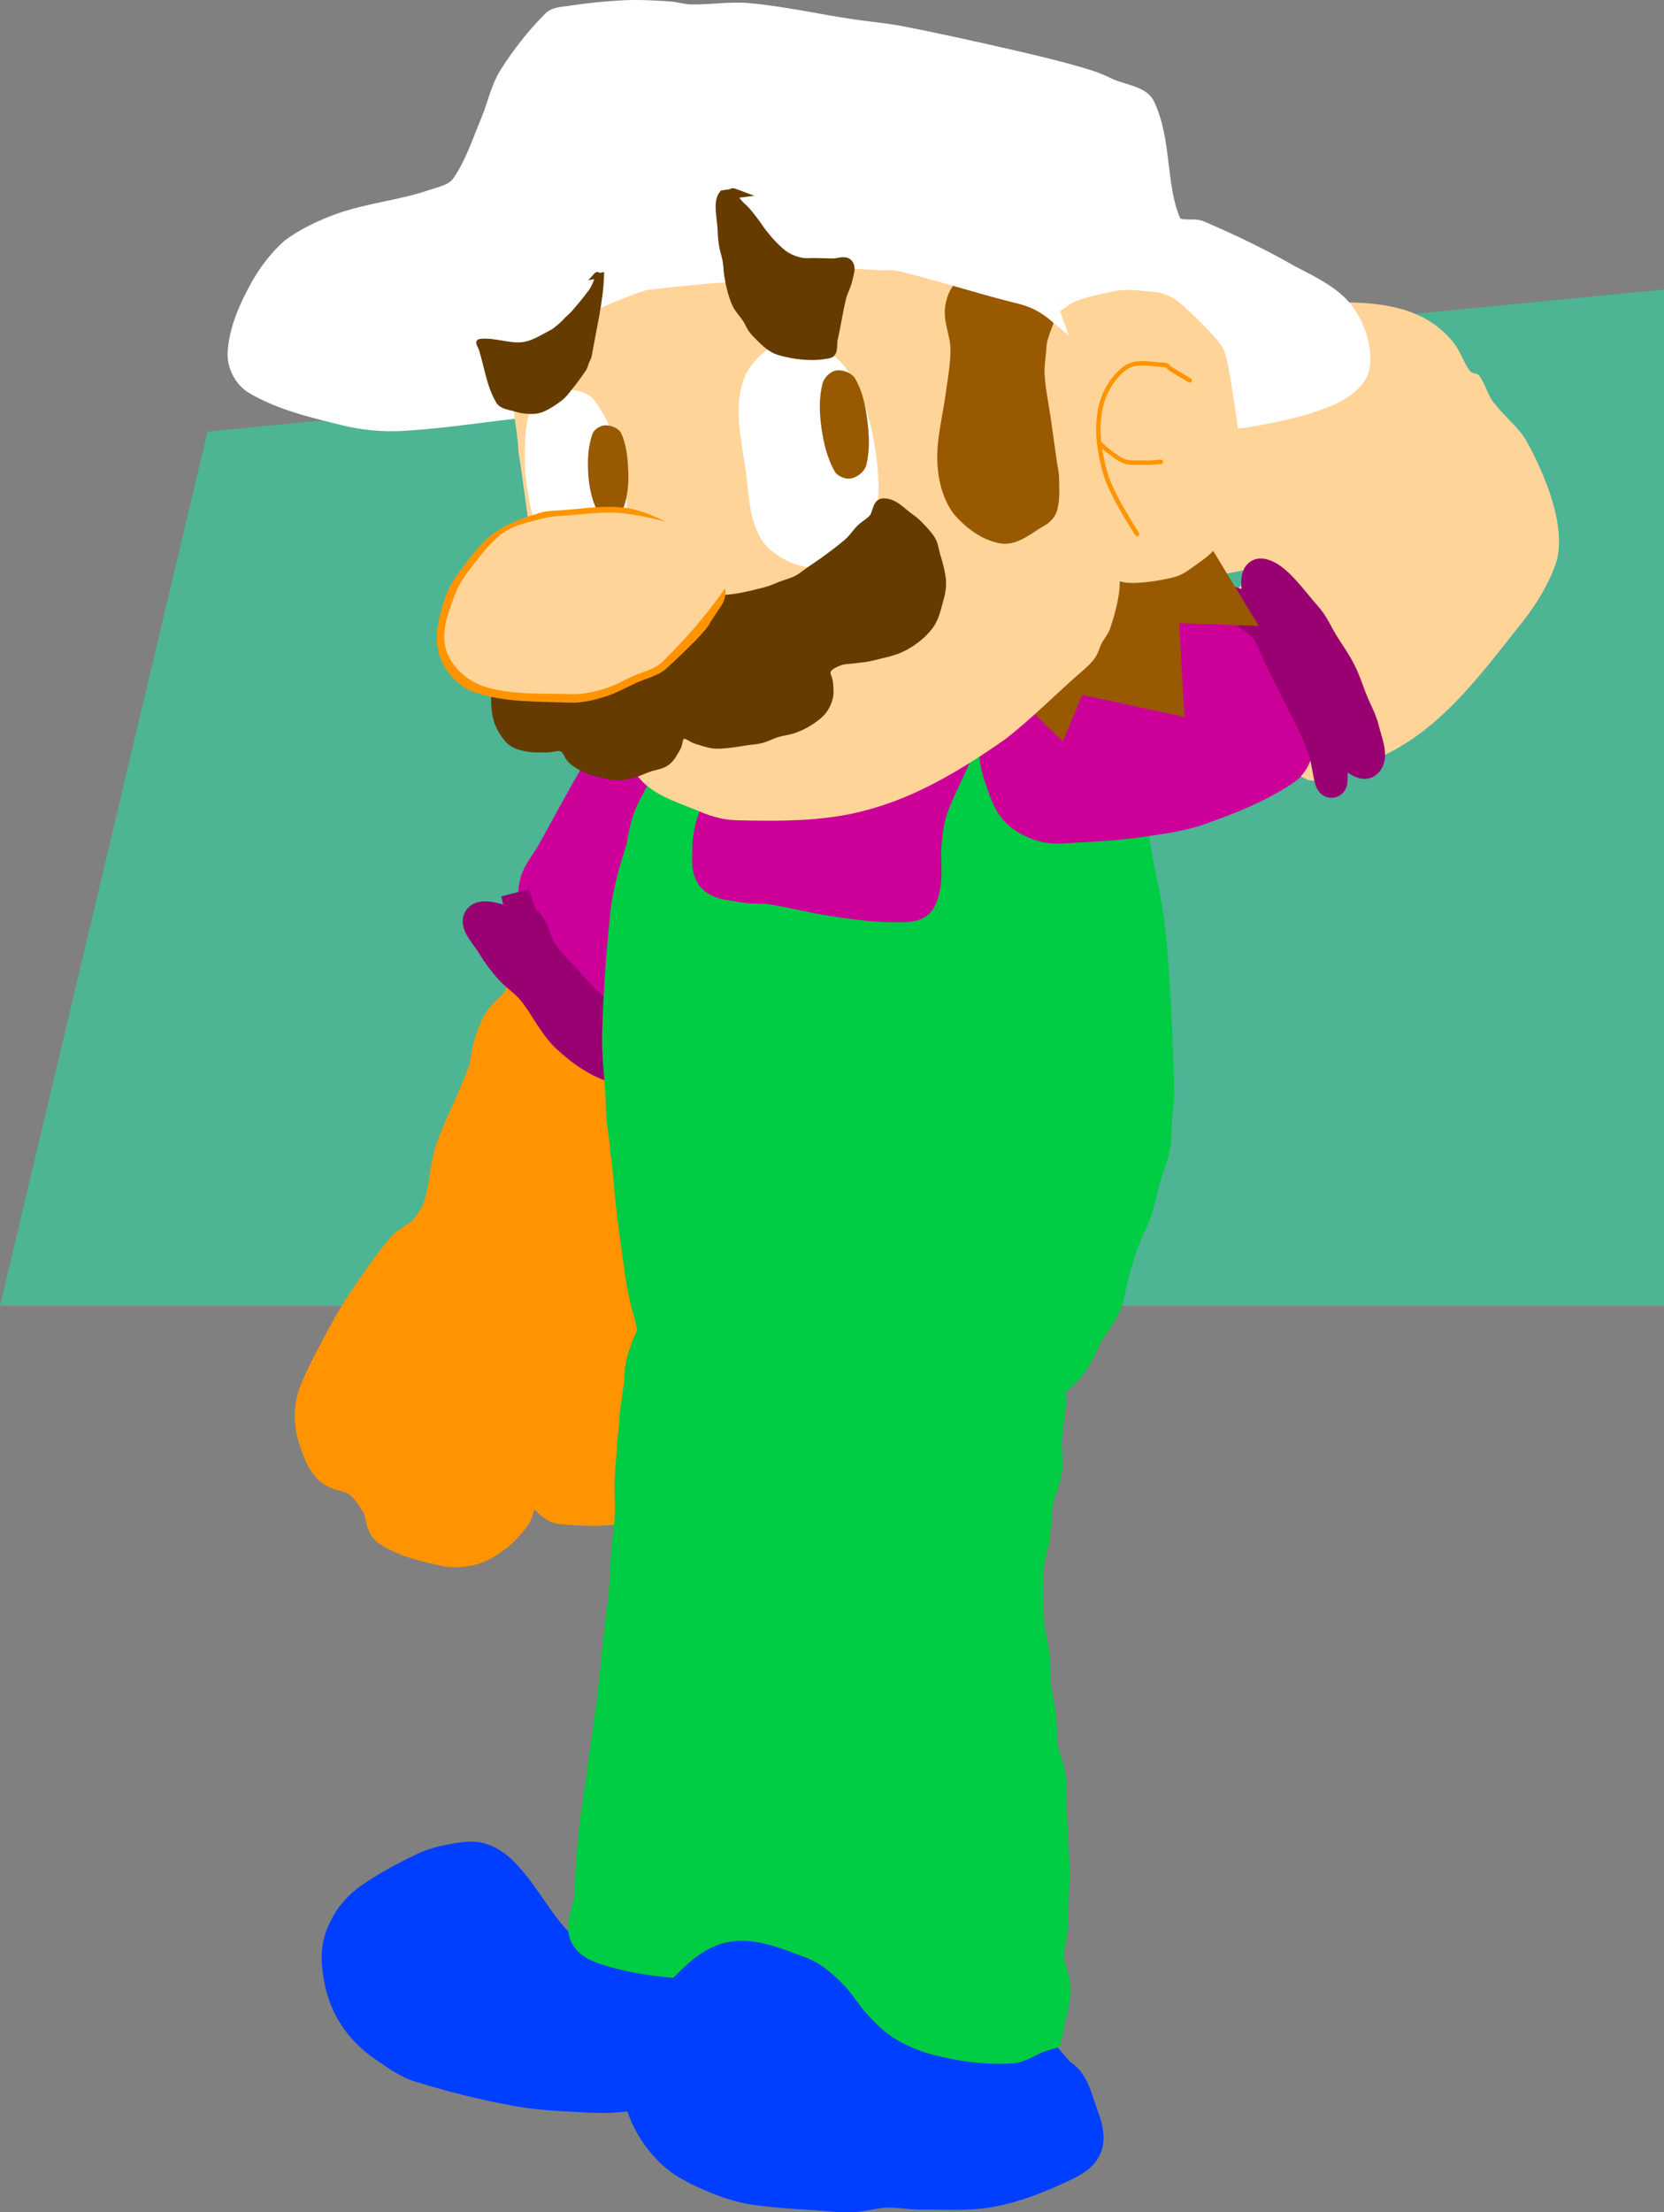 <svg version="1.1" xmlns="http://www.w3.org/2000/svg" xmlns:xlink="http://www.w3.org/1999/xlink" width="228.5" height="303.67" viewBox="0,0,228.5,303.67"><rect x="0" y="0" width="228.5" height="303.67" fill="#808080" stroke="none"/><g transform="translate(-272.25,-209.801)"><g data-paper-data="{&quot;isPaintingLayer&quot;:true}" fill-rule="nonzero" stroke-linejoin="miter" stroke-miterlimit="10" stroke-dasharray="" stroke-dashoffset="0" style="mix-blend-mode: normal"><path d="M272.25,389.041l28.5,-120l200,-19.5v139.5z" fill="#4db494" stroke="none" stroke-width="NaN" stroke-linecap="butt"/><path d="M440.451,297.89c-0.645,0.055 -1.41,-0.143 -2.076,-1.032c-0.947,-1.263 -0.499,-2.327 -0.039,-2.939c0.022,-1.182 0.326,-3.061 2.039,-3.061c0.634,0 1.075,0.064 1.38,0.16c1.223,-1.079 2.351,-2.192 3.431,-3.369c-1.923,0.386 -3.848,0.766 -5.772,1.151c-4.092,0.818 -8.013,2.384 -12.186,2.848c-6.433,0.715 -13.134,0.211 -19.603,0.211c-0.632,0 -3.885,0.388 -4.25,0c-3.584,-3.808 -2.295,-6.733 -1.99,-11.224c0.334,-4.925 -0.703,-9.599 0.015,-14.63c0.311,-2.175 0.586,-3.809 1.427,-5.881c0.262,-0.645 0.97,-1.462 0.548,-2.015c0,-4.364 6.707,-5.18 10.068,-5.712c12.126,-1.921 24.678,-1.038 36.932,-1.038c7.337,0 16.282,-1.074 21.5,5.5c0.928,1.17 1.347,2.682 2.236,3.882c0.279,0.377 0.981,0.244 1.264,0.618c0.901,1.192 1.21,2.961 2.25,4c1.306,1.741 3.176,3.072 4.25,5c2.424,4.352 5.741,12.018 3.951,16.99c-1.011,2.81 -2.672,5.483 -4.499,7.821c-6.084,7.605 -11.857,15.831 -21.412,19.31c-1.644,0.599 -6.417,3.057 -8.13,2.344c-1.321,-0.55 -2.388,-1.577 -3.582,-2.366c-3.9,-4.68 -4.777,-11.323 -7.753,-16.569z" fill="#ffd499" stroke="none" stroke-width="0.5" stroke-linecap="butt"/><path d="M347.535,333.85c0.564,-0.584 1.754,0.027 2.587,-0.162c1.328,-0.302 2.47,-1.213 3.843,-1.299c1.32,-0.083 2.811,0.1 3.917,0.812c2.396,1.543 4.787,3.376 6.221,5.714c1.352,2.206 1.447,4.876 1.797,7.358c0.205,1.46 -0.089,2.932 -0.143,4.395c-0.093,2.538 -0.177,5.085 -0.3,7.622c-0.059,1.226 -0.248,2.446 -0.249,3.674c-0.003,2.496 0.077,5.003 0.235,7.5c0.081,1.278 0.535,2.551 0.485,3.826c-0.051,1.293 -0.921,2.502 -0.785,3.796c0.132,1.267 1.058,2.383 1.556,3.583c0.523,1.261 1.166,2.5 1.51,3.806c0.322,1.213 0.247,2.453 0.21,3.676c0.095,1.382 -0.54,2.818 -0.039,4.137c0.688,1.812 3.147,2.87 3.67,4.72c0.354,1.272 0.087,3.5 -1.226,3.704c-2.47,0.378 -5.2,-1.084 -7.285,-2.302c-1.155,-0.679 -1.655,-3.292 -2.429,-3.065c-0.856,0.25 -0.511,2.69 -0.831,4.019c-0.285,1.183 -0.699,2.338 -0.984,3.522c-0.32,1.329 -0.554,2.68 -0.832,4.019c-0.261,1.264 -1.379,2.604 -0.785,3.796c0.638,1.262 3.365,0.943 4.187,2.219c0.523,1.062 0.187,3.005 -0.956,3.388c-3.647,1.219 -7.895,1.164 -11.702,0.787c-1.57,-0.156 -2.594,-2.522 -4.129,-2.253c-1.356,0.237 -1.183,2.288 -1.963,3.319c-0.75,0.992 -1.59,1.954 -2.605,2.72c-1.025,0.773 -2.157,1.518 -3.446,1.847c-1.305,0.333 -2.762,0.386 -4.101,0.081c-2.63,-0.597 -5.417,-1.231 -7.602,-2.741c-1.123,-0.776 -0.88,-2.454 -1.556,-3.583c-0.662,-1.104 -1.366,-2.264 -2.429,-3.065c-1.141,-0.859 -2.925,-0.806 -3.977,-1.756c-1.073,-0.969 -1.569,-2.384 -2.046,-3.684c-0.458,-1.248 -0.732,-2.575 -0.73,-3.877c0.002,-1.219 0.278,-2.445 0.739,-3.572c1.097,-2.683 2.534,-5.24 3.912,-7.805c0.835,-1.555 1.73,-3.09 2.73,-4.557c1.688,-2.478 3.355,-4.994 5.335,-7.277c0.833,-0.96 2.21,-1.439 3.048,-2.395c0.857,-0.977 1.567,-2.108 1.963,-3.319c0.778,-2.384 0.779,-4.974 1.524,-7.368c0.78,-2.505 2.036,-4.857 3.039,-7.287c0.53,-1.284 1.155,-2.543 1.566,-3.867c0.36,-1.161 0.373,-2.413 0.739,-3.572c0.373,-1.179 0.805,-2.365 1.474,-3.42c0.734,-1.159 2.173,-1.909 2.697,-3.167c1.027,-2.461 1.032,-5.236 1.861,-7.764c0.558,-1.7 1.014,-3.565 1.446,-5.755z" data-paper-data="{&quot;index&quot;:null}" id="ID0.0918160411529243" fill="#ff9400" stroke="#ff9400" stroke-width="3.828" stroke-linecap="round"/><g data-paper-data="{&quot;index&quot;:null}" id="ID0.11631795251742005" stroke-width="3.919" stroke-linecap="round"><path d="M381.348,314.65c-0.923,2.802 -0.984,3.826 -1.442,4.662c-0.668,1.22 -1.784,2.134 -2.463,3.348c-0.685,1.227 -0.916,2.701 -1.601,3.929c-1.322,2.372 -2.985,4.529 -4.404,6.839c-0.695,1.131 -1.38,2.28 -1.941,3.491c-1.722,3.719 -3.034,7.661 -4.908,11.297c-0.615,1.192 -1.274,2.686 -2.516,3.104c-1.253,0.422 -2.623,-0.508 -3.885,-0.948c-1.312,-0.456 -2.602,-1.026 -3.81,-1.732c-1.143,-0.668 -2.334,-1.359 -3.213,-2.373c-0.905,-1.044 -1.38,-2.419 -2.019,-3.655c-0.629,-1.216 -1.19,-2.472 -1.785,-3.706c-0.594,-1.234 -1.494,-2.364 -1.785,-3.706c-0.308,-1.421 -0.333,-2.964 0.036,-4.357c0.374,-1.411 1.408,-2.53 2.122,-3.786c2.656,-4.671 5.094,-9.507 7.998,-14.014c1.448,-2.247 3.047,-4.46 5.031,-6.207c2.046,-1.803 4.369,-3.404 6.914,-4.314c1.261,-0.451 2.715,0.034 4.013,0.409c1.27,0.366 2.436,1.085 3.575,1.783c1.13,0.692 2.284,1.408 3.213,2.373c0.996,1.035 1.895,2.229 2.488,3.553c0.543,1.214 0.889,2.581 0.848,3.909c-0.024,0.765 -0.752,1.312 -1.035,2.015z" id="ID0.2928832359611988" fill="#cc0099" stroke="#cc0099"/><path d="M343.015,332.429c1.46,4.912 1.558,3.648 1.838,3.95c0.922,0.996 1.049,2.556 1.785,3.706c0.759,1.186 1.7,2.251 2.669,3.258c1.883,1.958 3.547,4.307 5.882,5.631c2.372,1.345 5.178,1.623 7.823,2.14c1.3,0.254 3.901,-0.11 3.96,0.164c0.06,0.275 -3.109,0.298 -3.589,1.546c-0.48,1.248 2.617,3.151 1.551,3.757c-2.209,1.256 -5.486,0.702 -8.102,-0.033c-2.525,-0.71 -4.826,-2.342 -6.788,-4.155c-1.995,-1.844 -3.12,-4.521 -4.87,-6.618c-0.909,-1.089 -2.144,-1.852 -3.085,-2.912c-0.905,-1.02 -1.727,-2.133 -2.435,-3.309c-0.704,-1.171 -2.378,-2.899 -1.785,-3.706c0.638,-0.867 2.861,0.029 4.247,0.358c0.722,0.171 1.222,1.063 1.958,1.11z" id="ID0.9867358235642314" fill="#990072" stroke="#990072"/></g><g data-paper-data="{&quot;index&quot;:null}" id="ID0.8231862881220877" stroke-width="4.047" stroke-linecap="round"><path d="M423.719,308.941c0.971,1.055 1.626,2.475 2.206,3.724c0.591,1.27 0.907,2.665 1.222,4.034c0.344,1.503 0.577,3.038 0.75,4.572c0.152,1.355 0.028,2.738 0.223,4.088c0.612,4.246 1.771,8.424 2.195,12.693c0.69,6.952 0.901,13.968 1.143,20.951c0.06,1.746 -0.185,2.745 -0.276,4.115c-0.091,1.37 -0.023,2.767 -0.276,4.115c-0.268,1.429 -0.877,2.773 -1.275,4.17c-0.442,1.551 -0.728,3.155 -1.247,4.681c-0.489,1.438 -1.254,2.77 -1.774,4.197c-0.496,1.363 -0.877,2.773 -1.275,4.17c-0.442,1.552 -0.621,3.198 -1.247,4.681c-0.569,1.344 -1.575,2.452 -2.301,3.713c-0.797,1.383 -1.319,2.949 -2.273,4.224c-0.932,1.246 -2.175,2.222 -3.328,3.257c-1.075,0.966 -2.131,1.988 -3.356,2.746c-1.216,0.752 -2.57,1.267 -3.91,1.751c-1.447,0.523 -2.967,0.82 -4.438,1.267c-2.63,0.8 -5.164,2.052 -7.877,2.48c-3.948,0.623 -8.101,1.636 -11.982,0.654c-5.336,-1.35 -12.842,-7.046 -14.689,-7.655c-1.3,-0.379 8.04,6.056 7.047,5.253c-1.229,-0.99 -9.159,-5.662 -12.789,-9.553c-1.861,-2.252 -2.421,-5.488 -3.206,-8.282c-0.786,-2.805 -1.05,-5.748 -1.472,-8.633c-0.385,-2.635 -0.718,-5.257 -0.931,-7.893c-0.154,-1.506 -0.217,-3.055 -0.5,-4.585c-0.036,-1.273 -0.291,-2.507 -0.459,-3.819c-0.171,-1.351 -0.149,-2.727 -0.223,-4.088c-0.148,-2.723 -0.519,-5.45 -0.446,-8.176c0.147,-5.493 0.545,-11 1.105,-16.461c0.322,-3.104 1.268,-6.249 2.244,-9.348c0.262,-1.757 0.612,-3.468 1.469,-5.205c1.24,-2.523 2.818,-4.725 4.103,-7.399c0.968,-2.017 1.28,-4.353 2.411,-6.282c0.46,-0.789 1.324,-1.016 2.163,-1.656c1.146,-0.876 2.019,-2.222 3.356,-2.746c3.809,-1.492 7.851,-2.345 11.843,-3.209c1.302,-0.282 2.664,-0.145 3.994,-0.218c2.66,-0.145 5.325,-0.517 7.988,-0.436c1.372,0.042 2.692,0.591 4.05,0.804c2.68,0.421 5.48,0.284 8.072,1.097c3.219,1.012 6.333,2.277 9.224,3.853c1.819,1.19 3.347,2.833 4.744,4.354z" data-paper-data="{&quot;origPos&quot;:null}" id="ID0.1488087447360158" fill="#00cc44" stroke="#00cc44"/><path d="M414.494,300.476c-0.62,0.498 -2.617,0.866 -4.146,2.02c-1.09,0.822 -1.742,2.128 -2.579,3.216c-0.876,1.138 -1.885,2.199 -2.565,3.471c-0.697,1.304 -0.959,2.814 -1.524,4.183c-1.056,2.561 -2.424,4.997 -3.34,7.614c-0.463,1.322 -0.598,2.75 -0.775,4.142c-0.348,2.735 0.454,5.806 -0.802,8.244c-0.631,1.226 -2.597,0.967 -3.952,0.984c-2.778,0.036 -5.556,-0.428 -8.307,-0.828c-2.8,-0.407 -5.552,-1.168 -8.349,-1.595c-1.328,-0.202 -2.704,-0.031 -4.022,-0.293c-1.397,-0.277 -3.09,-0.266 -4.078,-1.315c-0.934,-0.992 -0.751,-2.576 -0.708,-3.805c-0.026,-1.554 0.291,-3.037 0.761,-4.398c0.394,-1.109 1.064,-2.038 1.58,-3.161c0.573,-1.24 1.286,-2.419 1.802,-3.686c0.517,-1.27 0.738,-2.659 1.289,-3.914c0.567,-1.293 1.319,-2.498 2.051,-3.7c0.723,-1.184 1.427,-2.398 2.315,-3.458c0.922,-1.1 1.911,-2.188 3.092,-2.987c1.185,-0.802 2.565,-1.283 3.91,-1.751c1.283,-0.446 2.636,-0.656 3.952,-0.984c1.316,-0.328 2.611,-0.785 3.952,-0.984c1.4,-0.207 2.829,-0.262 4.244,-0.232c4.183,0.091 8.4,0.056 12.551,0.597c1.442,0.188 2.757,0.977 4.092,1.571c0.334,0.149 0.925,0.218 0.527,0.484z" id="ID0.24698219634592533" fill="#cc0099" stroke="#cc0099"/></g><path d="M375.699,477.798c1.194,-0.125 2.669,0.337 3.354,1.323c0.766,1.102 0.272,2.676 0.354,4.016c0.085,1.383 0.453,2.807 0.149,4.158c-0.311,1.38 -0.92,2.8 -1.939,3.782c-0.976,0.941 -2.488,1.087 -3.713,1.666c-2.437,1.154 -4.703,2.754 -7.284,3.537c-2.922,0.886 -6.023,1.084 -9.058,1.421c-1.492,0.166 -3.007,0.167 -4.506,0.086c-3.246,-0.175 -6.526,-0.278 -9.725,-0.854c-4.586,-0.826 -9.141,-1.952 -13.587,-3.346c-1.421,-0.446 -2.686,-1.317 -3.925,-2.144c-1.228,-0.819 -2.442,-1.702 -3.451,-2.777c-0.968,-1.032 -1.801,-2.221 -2.425,-3.49c-0.616,-1.253 -1.018,-2.623 -1.255,-3.998c-0.235,-1.366 -0.395,-2.794 -0.149,-4.158c0.246,-1.364 0.829,-2.688 1.591,-3.845c0.746,-1.131 1.744,-2.125 2.857,-2.898c2.266,-1.574 4.714,-2.902 7.204,-4.091c1.259,-0.601 2.623,-1.018 3.998,-1.255c1.366,-0.235 2.83,-0.543 4.158,-0.149c1.364,0.405 2.552,1.381 3.514,2.429c2.82,3.072 4.675,7.019 7.747,9.838c2.058,1.887 4.635,3.404 7.359,4.02c2.66,0.602 5.487,-0.034 8.174,-0.503c3.58,-0.625 6.943,-2.393 4.757,-1.478z" data-paper-data="{&quot;index&quot;:null}" id="ID0.40621996903792024" fill="#003fff" stroke="#003fff" stroke-width="4" stroke-linecap="round"/><path d="M359.47,404.617c0.128,-1.21 0.442,-2.628 0.673,-4.027c0.126,-1.29 -0.027,-2.608 0.396,-4.045c0.567,-1.933 1.347,-3.704 2.364,-5.575c0.708,-1.301 1.613,-2.522 2.678,-3.552c1.095,-1.06 2.311,-2.098 3.731,-2.65c1.402,-0.545 2.985,-0.659 4.484,-0.543c1.525,0.118 3.056,0.549 4.425,1.233c2.759,1.379 5.606,2.794 7.857,4.903c2.355,2.207 4.845,4.79 5.576,7.992c1.538,5.935 0.776,12.254 0.993,18.461c0.054,1.573 -0.065,3.152 -0.029,4.725c0.075,3.268 0.2,6.546 0.364,9.812c0.079,1.567 0.372,3.126 0.363,4.695c-0.009,1.589 -0.374,3.167 -0.42,4.755c-0.043,1.504 0.231,3.013 0.152,4.514c-0.081,1.536 -0.458,3.046 -0.631,4.575c-0.178,1.579 -0.216,3.179 -0.42,4.755c-0.207,1.603 -0.734,3.171 -0.811,4.786c-0.074,1.566 0.473,3.131 0.363,4.695c-0.111,1.566 -0.119,3.319 -1.022,4.605c-0.89,1.268 -2.603,1.69 -3.942,2.469c-3.993,2.32 -7.849,4.955 -12.067,6.836c-1.373,0.612 -2.991,0.362 -4.484,0.543c-1.494,0.181 -2.983,0.647 -4.484,0.543c-3.019,-0.208 -6.062,-0.63 -8.969,-1.472c-1.445,-0.418 -3.287,-0.889 -3.913,-2.256c-0.695,-1.514 0.454,-3.307 0.6,-4.966c0.133,-1.51 0.133,-3.033 0.239,-4.545c0.112,-1.586 0.242,-3.176 0.42,-4.755c0.172,-1.529 0.42,-3.051 0.631,-4.575c0.21,-1.524 0.42,-3.051 0.631,-4.575c0.21,-1.524 0.42,-3.051 0.631,-4.575c0.21,-1.524 0.454,-3.047 0.631,-4.575c0.373,-3.233 0.663,-6.486 1.02,-9.722c0.183,-1.655 0.454,-3.307 0.6,-4.966c0.133,-1.51 0.125,-3.034 0.239,-4.545c0.146,-1.917 0.444,-3.828 0.54,-5.749c0.084,-1.702 -0.071,-3.415 -0.002,-5.117c0.065,-1.589 0.262,-3.143 0.348,-4.671c0.111,-1.174 0.128,-2.301 1.363,-11.401z" data-paper-data="{&quot;index&quot;:null}" id="ID0.5602204352617264" fill="#00cc44" stroke="#00cc44" stroke-width="4.44" stroke-linecap="round"/><path d="M416.607,400.917c0.248,2.18 -0.427,4.384 -0.527,6.625c-0.062,1.402 0.212,2.833 0.015,4.219c-0.208,1.468 -0.95,2.813 -1.217,4.27c-0.252,1.371 -0.137,2.802 -0.333,4.184c-0.205,1.45 -0.694,2.851 -0.869,4.306c-0.173,1.445 -0.178,2.917 -0.173,4.376c0.005,1.353 0.056,2.714 0.203,4.063c0.157,1.438 0.554,2.852 0.711,4.29c0.147,1.349 0.056,2.714 0.203,4.063c0.157,1.438 0.554,2.852 0.711,4.29c0.147,1.349 -0.012,2.722 0.203,4.063c0.217,1.353 0.895,2.621 1.087,3.977c0.222,1.574 0.085,3.175 0.148,4.76c0.054,1.354 0.136,2.71 0.203,4.063c0.067,1.353 0.194,2.71 0.203,4.063c0.01,1.344 -0.097,2.686 -0.145,4.027c-0.049,1.341 -0.039,2.691 -0.145,4.027c-0.106,1.336 -0.56,2.65 -0.493,3.992c0.07,1.403 0.862,2.731 0.899,4.133c0.037,1.405 -0.365,2.787 -0.681,4.149c-0.308,1.331 -0.342,2.861 -1.189,3.922c-0.828,1.037 -2.207,1.566 -3.486,1.931c-1.352,0.387 -2.822,0.182 -4.231,0.274c-1.409,0.092 -2.822,0.182 -4.231,0.274c-1.409,0.092 -2.821,0.417 -4.231,0.274c-1.41,-0.143 -2.792,-0.607 -4.12,-1.121c-1.349,-0.522 -2.556,-1.384 -3.877,-1.975c-2.573,-1.151 -6.462,-0.766 -7.81,-3.252c-2.102,-3.876 -0.84,-8.74 -1.062,-13.113c-0.074,-1.459 0.115,-2.919 0.173,-4.376c0.058,-1.457 0.028,-2.927 0.173,-4.376c0.14,-1.395 0.399,-2.778 0.681,-4.149c0.578,-2.817 1.354,-5.596 1.897,-8.419c0.253,-1.313 0.463,-2.65 0.493,-3.992c0.062,-2.755 -0.28,-5.527 -0.218,-8.282c0.03,-1.342 0.332,-2.662 0.493,-3.992c0.35,-2.891 0.694,-5.79 1.041,-8.682c0.173,-1.445 0.317,-2.9 0.521,-4.341c0.197,-1.387 0.454,-2.767 0.681,-4.149c0.226,-1.382 0.374,-2.784 0.681,-4.149c0.596,-2.645 1.051,-5.359 2.03,-7.878c1.09,-2.806 2.757,-5.351 4.146,-8.015c0.61,-1.17 0.981,-2.519 1.857,-3.502c1.79,-2.01 3.699,-4.035 6.039,-5.363c2.225,-1.262 4.953,-3.199 7.37,-2.24c2.559,1.015 3.327,4.477 4.533,6.962c0.866,1.785 1.514,3.761 1.644,5.791z" data-paper-data="{&quot;index&quot;:null}" id="ID0.8741973452270031" fill="#00cc44" stroke="#00cc44" stroke-width="3.957" stroke-linecap="round"/><g data-paper-data="{&quot;index&quot;:null,&quot;origRot&quot;:0}" id="ID0.7409566841088235" stroke-width="4.203" stroke-linecap="round"><path d="M437.652,294.838c1.572,0.129 3.105,0.761 4.48,1.534c1.262,0.71 2.334,1.754 3.294,2.838c0.988,1.115 1.83,2.379 2.504,3.707c0.681,1.342 1.079,2.817 1.532,4.252c0.46,1.459 1.335,2.908 1.208,4.434c-0.118,1.42 -0.723,3.026 -1.898,3.832c-3.528,2.422 -7.606,4.013 -11.633,5.457c-2.688,0.965 -5.574,1.323 -8.4,1.728c-2.96,0.424 -5.959,0.614 -8.945,0.756c-1.441,0.068 -2.942,0.263 -4.33,-0.128c-1.389,-0.391 -2.766,-1.106 -3.761,-2.15c-0.983,-1.031 -1.454,-2.474 -1.927,-3.817c-0.494,-1.402 -0.987,-2.876 -0.955,-4.362c0.031,-1.4 0.596,-2.756 1.139,-4.046c0.56,-1.329 1.318,-2.583 2.15,-3.761c0.836,-1.183 1.699,-2.4 2.838,-3.294c1.121,-0.879 2.491,-1.41 3.817,-1.927c4.092,-1.598 8.188,-3.279 12.431,-4.414c2.087,-0.559 4.303,-0.815 4.726,-0.307z" id="ID0.703050977550447" fill="#cc0099" stroke="#cc0099"/><path d="M445.333,293.726c-0.256,-1.7 -1.105,-5.291 0.088,-5.16c1.983,0.218 4.358,3.731 6.265,5.857c0.95,1.06 1.504,2.423 2.251,3.636c0.812,1.317 1.733,2.579 2.433,3.96c0.648,1.28 1.07,2.668 1.603,3.999c0.533,1.331 1.276,2.601 1.603,3.999c0.34,1.456 1.306,3.678 0.378,4.473c-0.87,0.746 -2.759,-2.072 -3.974,-1.392c-1.215,0.682 -0.561,4.115 -0.886,4.117c-0.325,0.001 -0.591,-2.767 -1.026,-4.109c-0.442,-1.365 -1.013,-2.692 -1.603,-3.999c-0.586,-1.298 -1.285,-2.546 -1.927,-3.817c-0.642,-1.271 -1.312,-2.534 -1.927,-3.817c-0.645,-1.343 -1.275,-2.698 -1.856,-4.07c-0.511,-1.208 -1.226,-2.378 -6.913,-5.494z" id="ID0.07698269281536341" fill="#990072" stroke="#990072"/></g><path d="M417.678,494.662c1.753,0.867 2.231,3.27 2.894,5.11c0.535,1.487 1.249,3.245 0.637,4.701c-0.61,1.454 -2.367,2.165 -3.799,2.826c-2.891,1.333 -5.914,2.515 -9.044,3.097c-3.139,0.583 -6.388,0.344 -9.58,0.364c-1.627,0.011 -3.253,-0.335 -4.879,-0.274c-1.579,0.06 -3.122,0.577 -4.701,0.637c-1.627,0.061 -3.256,-0.169 -4.88,-0.274c-1.758,-0.114 -3.527,-0.2 -5.28,-0.385c-1.595,-0.168 -3.214,-0.277 -4.769,-0.674c-1.747,-0.446 -3.457,-1.081 -5.092,-1.841c-1.429,-0.665 -2.868,-1.399 -4.07,-2.42c-1.214,-1.03 -2.255,-2.293 -3.082,-3.654c-0.82,-1.347 -1.44,-2.844 -1.804,-4.378c-0.373,-1.574 -0.742,-3.267 -0.382,-4.846c0.351,-1.537 1.594,-2.728 2.42,-4.07c0.87,-1.416 1.476,-3.063 2.675,-4.215c2.274,-2.184 4.513,-4.997 7.598,-5.652c3.186,-0.677 6.503,0.91 9.571,2.004c1.524,0.543 2.787,1.703 3.959,2.82c1.292,1.231 2.159,2.855 3.371,4.165c1.113,1.203 2.258,2.413 3.593,3.365c1.326,0.945 2.811,1.677 4.325,2.275c1.544,0.609 3.178,0.99 4.803,1.33c1.57,0.329 3.169,0.558 4.769,0.674c1.573,0.115 3.161,0.118 4.735,0.018c2.012,-0.128 4.205,-1.599 5.033,-1.838z" data-paper-data="{&quot;index&quot;:null}" id="ID0.835637491196394" fill="#003fff" stroke="#003fff" stroke-width="4.698" stroke-linecap="round"/><path d="M436.248,282.741l7.344,12.098l-10.309,-0.348l0.727,12.673l-13.665,-2.933l-2.44,5.891l-6.997,-6.719l23.286,-19.644z" id="ID0.07080530421808362" fill="#995900" stroke="#995900" stroke-width="1.66" stroke-linecap="round"/><path d="M343.922,266.399c-3.167,0.151 -9.724,1.34 -16.333,1.719c-2.718,0.156 -5.498,-0.092 -8.141,-0.746c-4.331,-1.072 -8.829,-2.104 -12.654,-4.4c-1.507,-0.904 -2.541,-2.916 -2.458,-4.671c0.151,-3.235 1.55,-6.38 3.11,-9.216c1.192,-2.155 2.683,-4.067 4.412,-5.613c2.082,-1.549 4.547,-2.68 6.725,-3.476c4.141,-1.515 8.636,-1.873 12.837,-3.318c1.36,-0.447 2.968,-0.747 3.799,-1.978c1.742,-2.523 2.621,-5.35 3.9,-8.4c0.914,-2.172 1.339,-4.555 2.636,-6.567c1.726,-2.686 3.571,-5.089 5.986,-7.502c0.624,-0.622 1.585,-0.637 2.421,-0.765c2.6,-0.397 5.229,-0.681 7.857,-0.802c2.034,-0.094 4.08,0.029 6.112,0.158c0.993,0.064 1.963,0.396 2.958,0.417c2.654,0.057 5.327,-0.424 7.97,-0.183c4.755,0.433 9.449,1.489 14.171,2.2c2.296,0.346 4.623,0.531 6.902,0.974c5.353,1.037 10.691,2.24 16.004,3.464c2.926,0.674 5.854,1.394 8.735,2.238c1.319,0.384 2.354,0.747 3.438,1.289c2.032,1.036 4.748,1.098 5.638,2.807c2.424,5.053 1.522,11.218 3.577,15.991c0.521,1.211 2.492,0.436 3.691,0.923c4.441,1.91 8.474,3.849 12.319,6.062c2.699,1.396 5.548,2.771 7.275,4.747c1.427,1.642 2.419,3.909 2.686,5.91c0.2,1.442 0.211,3.097 -0.809,4.311c-1.188,1.5 -2.937,2.405 -4.867,3.135c-3.144,1.186 -6.316,1.836 -9.797,2.439c-3.127,0.533 -6.348,0.341 -9.519,0.467c-3.497,0.139 -7.033,0.773 -10.505,0.328c-1.789,-0.229 -3.172,-1.798 -4.905,-2.301c-2.358,-0.684 -4.428,-0.936 -7.269,-1.226c-11.364,-1.162 -22.765,-2.37 -34.17,-3.01c-2.851,-0.16 -4.821,0.55 -7.237,0.689c-0.966,0.056 -1.812,-0.264 -2.901,-0.107c-4.36,0.625 -8.677,1.593 -13.008,2.389c-1.083,0.199 -1.647,0.34 -2.478,0.455c-1.561,0.217 -3.059,0.349 -4.703,0.543z" id="ID0.13154677860438824" fill="#ffffff" stroke="#ffffff" stroke-width="1.66" stroke-linecap="round"/><path d="M425.27,288.901c0.243,1.718 -0.356,4.374 -1.237,6.958c-0.235,0.688 -0.778,1.268 -1.115,1.922c-0.316,0.614 -0.443,1.308 -0.843,1.882c-0.457,0.656 -0.821,1.004 -1.692,1.757c-3.485,3.01 -6.76,6.38 -10.496,9.287c-3.477,2.442 -7.137,4.787 -11.08,6.714c-3.483,1.701 -7.269,3.011 -11.123,3.66c-4.717,0.794 -9.561,0.736 -14.321,0.623c-1.588,-0.038 -3.164,-0.47 -4.585,-1.075c-2.834,-1.206 -6.143,-2.102 -8.089,-4.317c-3.945,-4.49 -6.158,-10.091 -9.069,-15.211c-1.383,-2.432 -2.646,-4.935 -3.821,-7.46c-0.294,-0.632 -0.419,-1.273 -0.548,-1.926c-0.513,-2.595 -0.966,-5.21 -1.379,-7.823c-0.45,-2.856 -0.808,-5.737 -1.211,-8.601c-0.101,-0.716 -0.185,-1.311 -0.277,-1.966c-0.092,-0.655 -0.234,-1.114 -0.277,-1.966c-0.17,-3.405 -1.318,-6.91 -0.333,-10.237c0.628,-2.119 2.831,-3.739 4.84,-4.984c3.946,-2.444 8.281,-4.438 12.745,-5.908c3.032,-0.997 6.336,-0.941 9.5,-1.411c4.518,-0.671 9.027,-1.564 13.571,-2.016c2.301,-0.229 4.667,-0.386 6.924,-0.025c5.91,0.946 11.697,2.454 17.456,3.93c1.44,0.369 1.478,0.438 2.379,1.152c3.603,2.858 8.706,4.9 10.41,8.99c3.544,8.503 3.105,18.113 4.655,27.156c0.387,2.261 0.185,-0.654 0,0z" id="ID0.5297369826585054" fill="#ffd499" stroke="#ffd499" stroke-width="1.379" stroke-linecap="round"/><path d="M353.858,264.74c1.993,2.687 3.158,5.814 3.625,8.983c0.709,3.426 1.614,7.398 -0.157,10.468c-1.114,1.909 -4.491,2.254 -6.78,1.925c-1.815,-0.26 -3.496,-1.681 -4.232,-3.217c-1.267,-2.645 -1.675,-5.67 -1.966,-8.591c-0.022,-3.008 -0.199,-6.208 1.033,-9.03c0.594,-1.359 2.719,-1.997 4.31,-2.017c1.541,-0.012 3.337,0.362 4.167,1.479z" id="ID0.9911041222512722" fill="#ffffff" stroke="none" stroke-width="0.689" stroke-linecap="round"/><path d="M357.528,269.228c0.785,1.678 0.922,3.548 1,5.327c0.072,1.621 -0.13,3.467 -0.567,4.686c-0.436,1.219 -1.086,1.999 -1.844,2.049c-0.758,0.05 -1.483,-0.64 -2.042,-1.794c-0.559,-1.153 -0.956,-2.994 -1.044,-4.58c-0.099,-1.793 -0.086,-3.742 0.584,-5.562c0.196,-0.599 1.079,-1.185 1.827,-1.172c0.851,0.018 1.76,0.43 2.086,1.047z" id="ID0.45039721950888634" fill="#995900" stroke="none" stroke-width="0.364" stroke-linecap="butt"/><path d="M380.669,256.627c2.84,-0.308 5.97,1.387 7.654,3.601c2.468,3.278 3.601,7.658 4.199,11.784c0.476,3.427 0.673,7.129 -0.628,10.246c-1.22,2.538 -3.603,5.071 -6.375,5.459c-2.89,0.405 -6.424,-1.049 -8.3,-3.279c-2.182,-2.863 -2.104,-6.913 -2.626,-10.439c-0.574,-3.921 -1.561,-8.133 -0.299,-11.913c0.872,-2.619 3.598,-5.144 6.375,-5.459z" id="ID0.0440747351385653" fill="#ffffff" stroke="none" stroke-width="0.595" stroke-linecap="round"/><path d="M371.611,292.141c1.841,-0.075 3.901,-0.584 5.938,-1.12c0.728,-0.192 1.404,-0.527 2.106,-0.789c0.701,-0.262 1.448,-0.448 2.106,-0.789c0.644,-0.333 1.179,-0.81 1.769,-1.215c0.589,-0.405 1.189,-0.8 1.769,-1.215c0.678,-0.485 1.355,-0.976 2.007,-1.488c0.595,-0.466 1.203,-0.928 1.736,-1.448c0.525,-0.512 0.906,-1.129 1.431,-1.641c0.533,-0.52 1.253,-0.895 1.736,-1.448c0.562,-0.644 0.457,-2.103 1.366,-2.107c1.481,-0.008 2.478,1.312 3.618,2.081c0.603,0.407 1.107,0.917 1.587,1.431c0.5,0.533 1.014,1.077 1.348,1.704c0.301,0.566 0.362,1.215 0.534,1.825c0.194,0.684 0.42,1.363 0.567,2.058c0.13,0.614 0.266,1.236 0.263,1.865c-0.003,0.649 -0.093,1.31 -0.28,1.946c-0.377,1.278 -0.584,2.653 -1.407,3.78c-0.856,1.172 -2.11,2.167 -3.471,2.896c-1.366,0.732 -2.989,0.995 -4.515,1.385c-0.707,0.18 -1.448,0.215 -2.171,0.322c-0.723,0.107 -1.495,0.058 -2.171,0.323c-0.682,0.266 -1.478,0.619 -1.769,1.215c-0.289,0.59 0.221,1.238 0.263,1.865c0.043,0.632 0.138,1.277 -0.009,1.906c-0.147,0.628 -0.428,1.259 -0.856,1.794c-0.456,0.571 -1.094,1.032 -1.736,1.448c-0.638,0.414 -1.343,0.758 -2.073,1.022c-0.774,0.28 -1.622,0.354 -2.41,0.596c-0.718,0.22 -1.377,0.6 -2.106,0.789c-0.707,0.184 -1.448,0.215 -2.171,0.323c-0.723,0.107 -1.444,0.255 -2.171,0.323c-0.733,0.069 -1.482,0.173 -2.204,0.089c-0.801,-0.092 -1.543,-0.39 -2.303,-0.61c-0.684,-0.199 -1.351,-0.92 -2.031,-0.65c-0.68,0.27 -0.504,1.221 -0.856,1.794c-0.402,0.655 -0.736,1.4 -1.399,1.874c-0.663,0.475 -1.589,0.545 -2.377,0.829c-0.705,0.254 -1.377,0.6 -2.106,0.789c-0.707,0.184 -1.444,0.332 -2.171,0.323c-0.776,-0.009 -1.53,-0.2 -2.27,-0.377c-0.697,-0.167 -1.4,-0.355 -2.031,-0.65c-0.665,-0.312 -1.304,-0.687 -1.825,-1.157c-0.55,-0.495 -0.643,-1.383 -1.348,-1.704c-0.636,-0.289 -1.471,0.092 -2.204,0.09c-0.838,-0.002 -1.692,0.031 -2.508,-0.103c-0.713,-0.119 -1.453,-0.284 -2.031,-0.65c-0.578,-0.366 -0.963,-0.93 -1.315,-1.471c-0.36,-0.553 -0.624,-1.163 -0.805,-1.785c-0.177,-0.603 -0.221,-1.238 -0.263,-1.865c-0.042,-0.632 -0.024,-1.27 0.009,-1.906c0.042,-0.803 0.001,-1.622 0.215,-2.412c0.216,-0.798 0.602,-1.574 1.061,-2.3c0.379,-0.599 0.88,-1.149 1.431,-1.641c0.524,-0.467 1.146,-0.852 1.769,-1.215c0.661,-0.385 1.329,-0.794 2.073,-1.022c0.784,-0.24 1.375,-0.205 2.443,-0.363c9.631,-1.413 15.45,-2.175 21.984,-3.266z" id="ID0.6850537364371121" fill="#663b00" stroke="#663b00" stroke-width="1.348" stroke-linecap="round"/><path d="M411.86,262.544c-0.192,0.966 0.375,-0.591 0.809,-2.127c0.184,-0.653 0.527,-1.268 0.843,-1.882c0.337,-0.654 0.684,-1.312 1.115,-1.922c0.495,-0.702 1.03,-1.392 1.658,-2.002c0.598,-0.581 1.308,-1.062 1.998,-1.551c0.654,-0.464 1.274,-1.011 2.033,-1.306c1.368,-0.531 2.836,-0.812 4.273,-1.137c0.713,-0.161 1.443,-0.293 2.171,-0.323c0.84,-0.034 1.68,0.047 2.512,0.129c0.855,0.085 1.746,0.105 2.547,0.374c0.778,0.262 1.509,0.675 2.107,1.192c1.729,1.492 3.332,3.117 4.832,4.801c0.482,0.541 0.9,1.165 1.091,1.845c0.559,1.992 0.803,4.063 1.136,6.103c0.321,1.957 0.554,3.934 0.83,5.898c0.104,0.736 0.298,1.466 0.311,2.212c0.013,0.764 -0.192,1.528 -0.231,2.292c-0.036,0.669 0.147,1.346 0.005,2.006c-0.309,1.43 -0.821,2.832 -1.346,4.214c-0.284,0.747 -0.639,1.482 -1.08,2.167c-0.397,0.616 -0.879,1.198 -1.421,1.716c-0.604,0.576 -1.308,1.062 -1.998,1.551c-0.654,0.463 -1.292,0.973 -2.033,1.306c-0.668,0.3 -1.415,0.422 -2.137,0.568c-0.806,0.164 -1.625,0.286 -2.443,0.363c-0.733,0.07 -1.477,0.132 -2.206,0.077c-0.773,-0.059 -1.509,-0.316 -2.275,-0.415c-0.74,-0.096 -1.509,-0.036 -2.241,-0.169c-0.793,-0.144 -1.579,-0.354 -2.31,-0.66c-0.753,-0.316 -1.423,-0.771 -2.108,-1.192c-0.63,-0.387 -1.405,-0.662 -1.836,-1.232c-0.409,-0.541 -0.281,-1.312 -0.548,-1.926c-0.283,-0.65 -0.767,-1.212 -1.091,-1.845c-0.313,-0.611 -0.588,-1.242 -0.82,-1.885c-0.226,-0.629 -0.41,-1.274 -0.548,-1.926c-0.138,-0.647 -0.185,-1.311 -0.277,-1.966c-0.184,-1.309 -0.369,-2.623 -0.554,-3.932c-0.323,-2.291 -0.976,-4.561 -0.969,-6.881z" id="ID0.18091836478561163" fill="#ffd499" stroke="#ffd499" stroke-width="1.379" stroke-linecap="round"/><path d="M405.218,248.428c3.592,-0.406 8.205,-0.429 10.954,1.835c1.665,1.617 -0.75,4.744 -0.897,7.007c-0.087,1.348 -0.34,2.708 -0.261,4.053c0.122,2.065 0.577,4.098 0.865,6.143c0.092,0.655 0.185,1.311 0.277,1.966c0.184,1.309 0.369,2.623 0.554,3.932c0.092,0.655 0.271,1.303 0.277,1.966c0.012,1.43 0.158,2.899 -0.226,4.299c-0.188,0.688 -0.749,1.348 -1.421,1.716c-1.631,0.902 -3.571,2.68 -5.539,2.379c-2.482,-0.41 -4.55,-2.094 -6.018,-3.772c-1.376,-1.836 -1.961,-4.191 -2.101,-6.261c-0.244,-3.188 0.665,-6.483 1.087,-9.595c0.295,-2.165 0.727,-4.35 0.688,-6.525c-0.076,-1.962 -1.004,-3.73 -0.735,-5.611c0.204,-1.402 0.989,-3.361 2.495,-3.532z" id="ID0.337260561529547" fill="#995900" stroke="#995900" stroke-width="1.379" stroke-linecap="round"/><g id="ID0.45443833339959383" fill="#ffd499" stroke-linecap="round"><path d="M369.244,294.822c-0.18,0.746 -3.001,3.569 -5.88,6.204c-1.046,0.957 -2.684,1.293 -4.04,1.912c-1.425,0.651 -2.792,1.443 -4.313,1.902c-1.433,0.433 -2.963,0.805 -4.459,0.748c-4.369,-0.167 -9.007,-0.004 -12.975,-1.413c-2.217,-0.788 -3.815,-2.793 -4.4,-4.759c-0.696,-2.338 0.019,-4.94 0.805,-7.316c0.623,-1.881 1.944,-3.516 3.134,-5.115c1.115,-1.374 2.274,-2.794 3.751,-3.76c1.636,-1.093 3.629,-1.752 5.566,-2.359c0.883,-0.277 1.846,-0.297 2.774,-0.353c2.927,-0.178 5.923,-0.724 8.793,-0.353c2.289,0.296 4.327,1.355 6.311,2.307c1.331,0.639 2.56,1.463 3.562,2.432c1.083,1.047 2.085,2.22 2.619,3.544c0.495,1.228 1.075,2.708 0.39,3.918z" id="ID0.13960243156179786" stroke="#ff9400" stroke-width="1.328"/><path d="M372.289,288.757c-2.652,4.079 -5.996,7.996 -9.535,11.477c-0.932,0.917 -2.49,1.199 -3.748,1.774c-1.322,0.604 -2.59,1.338 -4,1.764c-1.329,0.402 -2.747,0.735 -4.136,0.694c-4.06,-0.12 -8.364,0.156 -12.064,-1.056c-2.248,-0.797 -4.125,-2.634 -4.72,-4.61c-0.677,-2.284 0.342,-4.881 1.253,-7.236c0.648,-1.814 2.071,-3.41 3.349,-5.069c0.825,-1.057 1.795,-2.105 2.918,-2.998c0.507,-0.387 1.244,-0.684 1.936,-0.991c1.131,-0.352 2.278,-0.664 3.507,-0.974c0.835,-0.208 1.712,-0.275 2.574,-0.328c2.715,-0.166 5.484,-0.627 8.156,-0.328c3.354,0.381 6.874,1.355 10.164,2.645c1.492,0.567 2.822,1.54 3.951,2.834c0.558,0.642 1.059,1.381 0.396,2.4z" id="ID0.13960243156179786" stroke="#ffd499" stroke-width="1.232"/></g><path d="M389.658,261.729c1.057,1.797 1.444,3.84 1.702,5.847c0.249,1.937 0.358,4.085 -0.163,6.125c-0.227,0.748 -1.029,1.499 -1.951,1.749c-0.816,0.217 -1.918,-0.241 -2.317,-0.849c-1.108,-1.878 -1.599,-4.069 -1.882,-6.086c-0.282,-2.01 -0.358,-4.09 0.163,-6.125c0.228,-0.754 1.056,-1.657 1.951,-1.749c0.978,-0.097 2.052,0.403 2.497,1.088z" id="ID0.82770483661443" fill="#995900" stroke="none" stroke-width="0.364" stroke-linecap="round"/><g id="ID0.21591548016294837" fill="none" stroke="#ff9400" stroke-width="0.604" stroke-linecap="round"><path d="M428.397,283.106c0,0 -3.437,-5.234 -4.306,-8.157c-0.849,-2.853 -1.328,-5.947 -0.768,-8.903c0.409,-2.161 1.618,-4.46 3.555,-5.807c1.426,-0.992 3.535,-0.402 5.295,-0.347c0.44,0.014 0.529,0.371 0.805,0.54c0.875,0.538 2.652,1.585 2.652,1.585" id="ID0.13139065401628613"/><path d="M431.66,273.203c0,0 -1.552,0.136 -2.172,0.103c-0.982,-0.061 -2.061,0.149 -2.946,-0.222c-1.265,-0.531 -3.249,-2.376 -3.249,-2.376" id="ID0.8190059051848948"/></g><path d="M417.151,253.196c-2.401,-2.024 -4.134,-2.344 -5.828,-2.771c-5.159,-1.301 -10.229,-2.968 -15.402,-4.215c-1.294,-0.312 -1.792,-0.097 -2.687,-0.147c-1.79,-0.098 -3.582,-0.241 -5.374,-0.294c-1.215,-0.035 -2.437,-0.024 -3.651,0.03c-1.092,0.049 -2.192,0.112 -3.273,0.281c-2.797,0.437 -5.564,1.099 -8.362,1.536c-1.081,0.169 -2.184,0.172 -3.273,0.281c-2.716,0.271 -5.446,0.512 -8.154,0.857c-1.08,0.138 -2.145,0.394 -3.216,0.591c-1.178,0.216 -2.345,0.547 -3.538,0.65c-1,0.086 -2.006,-0.111 -3.008,-0.088c-0.985,0.022 -1.977,0.071 -2.951,0.222c-2.69,0.416 -5.363,0.985 -8.04,1.477c-0.857,0.157 -2.25,1.043 -2.573,0.472c-0.415,-0.734 0.287,-2.326 1.096,-3.083c1.317,-1.233 3.259,-1.634 4.861,-2.494c0.817,-0.438 1.564,-1.004 2.402,-1.402c1.001,-0.474 2.049,-0.863 3.102,-1.21c1.141,-0.376 2.327,-0.622 3.481,-0.959c1.788,-0.523 3.553,-1.147 5.354,-1.624c0.842,-0.222 1.725,-0.272 2.573,-0.472c1.17,-0.276 2.306,-0.704 3.481,-0.959c2.022,-0.439 4.064,-0.818 6.111,-1.122c0.975,-0.144 1.971,-0.123 2.951,-0.222c1.628,-0.166 3.251,-0.437 4.881,-0.576c1.642,-0.141 3.292,-0.229 4.938,-0.266c1.003,-0.023 2.005,0.102 3.008,0.088c0.877,-0.011 1.753,-0.171 2.63,-0.163c1.345,0.012 2.724,-0.075 4.03,0.22c2.881,0.653 5.672,1.657 8.458,2.609c3.712,1.267 7.332,2.804 11.051,4.054c1.008,0.339 2.111,0.378 3.122,0.707c0.883,0.287 1.978,0.417 2.536,1.135c0.583,0.751 0.79,1.878 0.512,2.787c-0.266,0.87 -1.373,1.256 -1.967,1.962c-0.148,0.177 0.491,0.366 0.057,0.31z" id="ID0.8465245454572141" fill="#ffffff" stroke="#ffffff" stroke-width="1.692" stroke-linecap="round"/><path d="M373.158,236.357c-1.067,-0.41 0.21,1.299 0.984,1.97c0.585,0.506 1.033,1.141 1.508,1.741c0.443,0.559 0.806,1.175 1.249,1.734c0.475,0.6 0.96,1.198 1.508,1.741c0.548,0.542 1.102,1.103 1.773,1.505c0.622,0.372 1.33,0.636 2.051,0.783c0.675,0.137 1.38,0.036 2.07,0.054c0.775,0.02 1.553,0.04 2.328,0.06c0.689,0.018 1.625,-0.442 2.07,0.054c0.501,0.558 0.083,1.47 -0.057,2.186c-0.162,0.831 -0.637,1.587 -0.839,2.409c-0.472,1.916 -0.75,3.878 -1.187,5.802c-0.148,0.652 0.125,1.785 -0.568,1.93c-2.187,0.453 -4.577,0.209 -6.72,-0.418c-1.35,-0.396 -2.326,-1.553 -3.3,-2.516c-0.56,-0.554 -0.808,-1.331 -1.243,-1.977c-0.396,-0.59 -0.917,-1.111 -1.249,-1.734c-0.331,-0.619 -0.535,-1.295 -0.725,-1.963c-0.206,-0.721 -0.342,-1.461 -0.46,-2.2c-0.104,-0.645 -0.096,-1.305 -0.208,-1.95c-0.114,-0.659 -0.353,-1.297 -0.467,-1.957c-0.112,-0.645 -0.201,-1.297 -0.208,-1.95c-0.018,-1.699 -0.714,-4.046 0.133,-5.101z" data-paper-data="{&quot;index&quot;:null,&quot;origRot&quot;:0}" id="ID0.9297824092209339" fill="#663b00" stroke="#663b00" stroke-width="1.323" stroke-linecap="round"/><path d="M354.84,247.574c-0.084,3.399 -1.002,7.108 -1.61,10.64c-0.152,0.883 -0.284,0.849 -0.44,1.268c-0.126,0.339 -0.205,0.704 -0.407,1.008c-0.725,1.088 -1.535,2.131 -2.364,3.151c-0.281,0.346 -0.597,0.674 -0.962,0.941c-0.672,0.493 -1.373,0.971 -2.137,1.329c-0.446,0.209 -0.952,0.342 -1.452,0.354c-0.744,0.018 -1.514,-0.038 -2.219,-0.266c-0.891,-0.288 -2.097,-0.355 -2.538,-1.097c-1.302,-2.202 -1.606,-4.805 -2.345,-7.151c-0.185,-0.587 -0.632,-1.021 -0.147,-1.075c1.939,-0.216 3.922,0.68 5.857,0.439c1.405,-0.175 2.619,-1.025 3.866,-1.65c0.462,-0.232 0.849,-0.58 1.24,-0.908c0.345,-0.29 0.641,-0.628 0.962,-0.941c0.321,-0.314 0.672,-0.603 0.962,-0.942c0.808,-0.939 1.603,-1.896 2.332,-2.891c0.517,-0.706 1.423,-3.06 0.537,-2.049z" data-paper-data="{&quot;origPos&quot;:null,&quot;index&quot;:null,&quot;origRot&quot;:0}" id="ID0.15800268715247512" fill="#663b00" stroke="#663b00" stroke-width="0.714" stroke-linecap="round"/></g></g></svg>